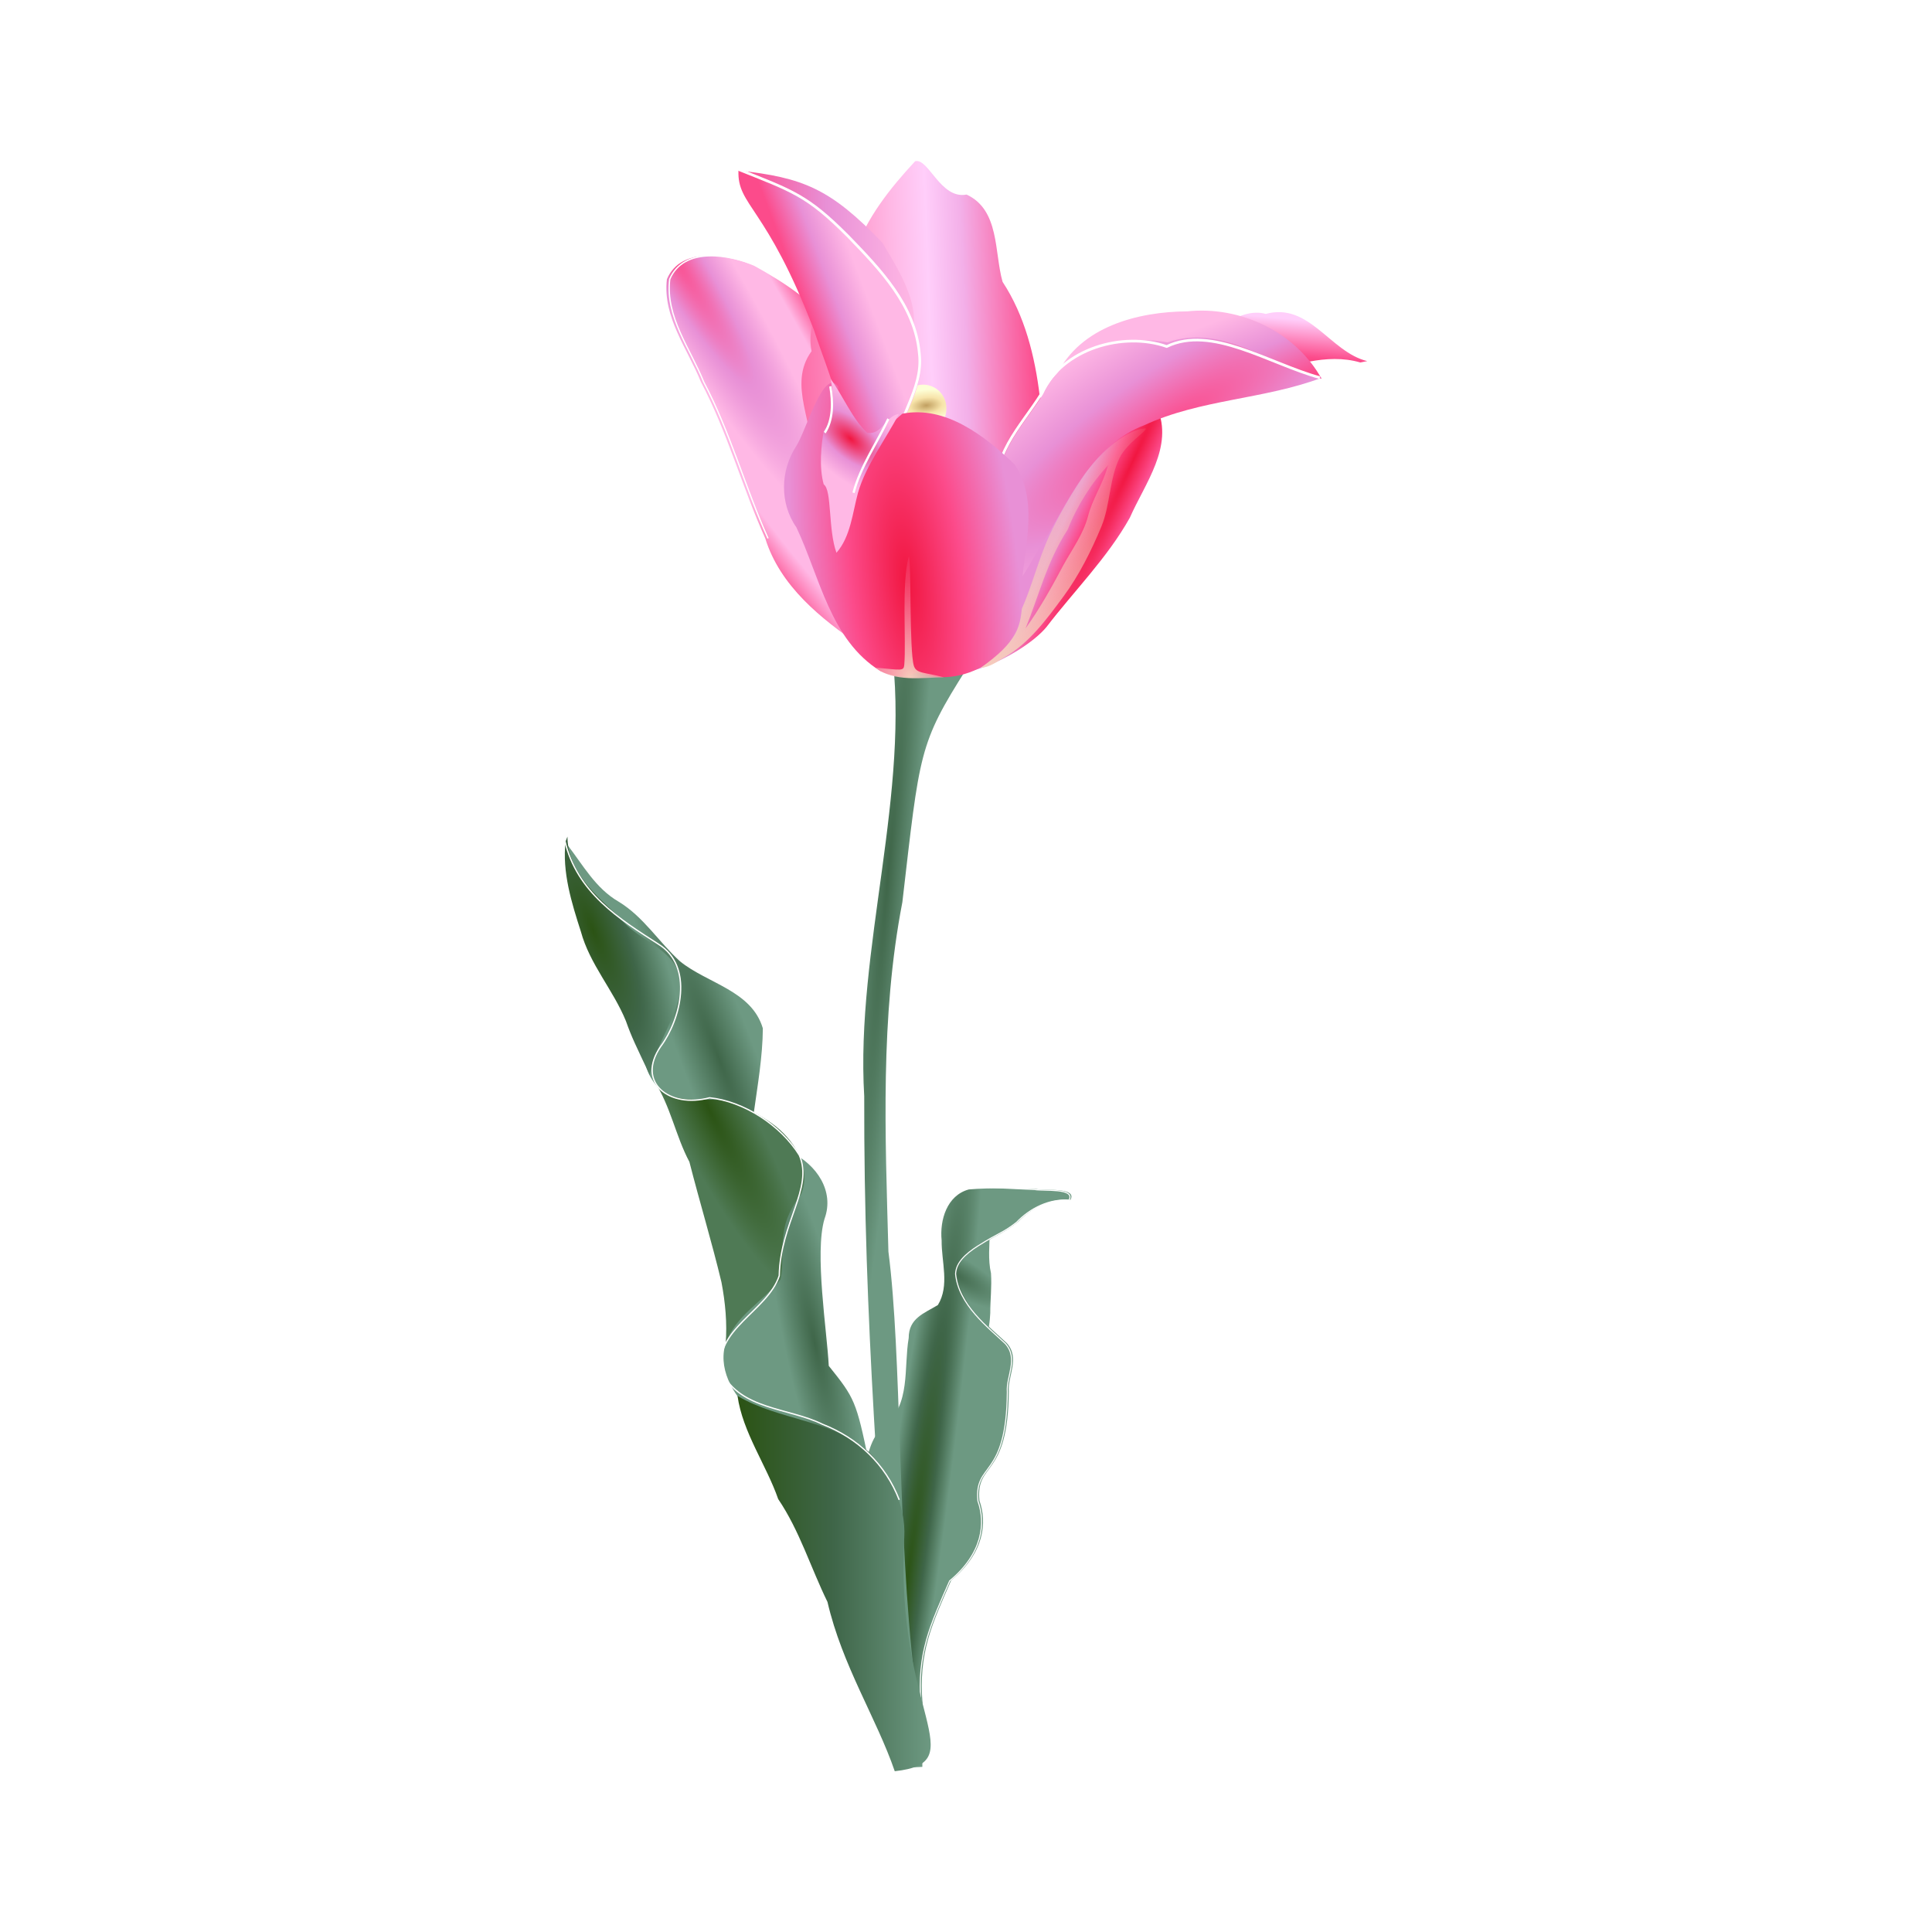 <svg:svg xmlns:dc="http://purl.org/dc/elements/1.1/" xmlns:ns1="http://www.w3.org/1999/xlink" xmlns:ns3="http://web.resource.org/cc/" xmlns:rdf="http://www.w3.org/1999/02/22-rdf-syntax-ns#" xmlns:svg="http://www.w3.org/2000/svg" height="1141.028" id="svg6494" version="1.0" viewBox="-333.167 -95.087 1141.028 1141.028" width="1141.028">
  <svg:defs id="defs3">
    <svg:radialGradient cx="924.62" cy="828.36" gradientTransform="matrix(-1.434 2.501 -8.614 -4.939 8824.2 2493.1)" gradientUnits="userSpaceOnUse" id="radialGradient8552" r="7.755" ns1:href="#linearGradient7686" />
    <svg:filter id="filter8518">
      <svg:feGaussianBlur id="feGaussianBlur8520" stdDeviation="0.685" />
    </svg:filter>
    <svg:radialGradient cx="893.66" cy="930.31" gradientTransform="matrix(.28 .039 -.697 4.974 594.14 -4087.4)" gradientUnits="userSpaceOnUse" id="radialGradient8500" r="39.66" ns1:href="#linearGradient8074" />
    <svg:filter id="filter8558">
      <svg:feGaussianBlur id="feGaussianBlur8560" stdDeviation="0.576" />
    </svg:filter>
    <svg:radialGradient cx="525.49" cy="786.64" gradientTransform="matrix(.996 .087 -1.869 21.509 1472.3 -16293)" gradientUnits="userSpaceOnUse" id="radialGradient6492" r="19.996" ns1:href="#linearGradient7686" />
    <svg:filter id="filter6423">
      <svg:feGaussianBlur id="feGaussianBlur6425" stdDeviation="0.557" />
    </svg:filter>
    <svg:radialGradient cx="795.98" cy="470.68" gradientTransform="matrix(-.799 .488 -3.353 -5.486 2319.9 2263.5)" gradientUnits="userSpaceOnUse" id="radialGradient4311" r="38.515" ns1:href="#linearGradient4267" />
    <svg:linearGradient gradientTransform="matrix(1.57 0 0 1.57 -1028.9 -556.71)" gradientUnits="userSpaceOnUse" id="linearGradient4227" x1="1025.2" x2="1022.8" y1="451.86" y2="479.14">
      <svg:stop id="stop4223" offset="0" stop-color="#ffcefa" />
      <svg:stop id="stop4229" offset=".5" stop-color="#fc4b8b" />
      <svg:stop id="stop4225" offset="1" stop-color="#f11640" />
    </svg:linearGradient>
    <svg:radialGradient cx="944.34" cy="559.71" gradientTransform="matrix(4.322 -9.32 .581 .269 -3936.6 8885.8)" gradientUnits="userSpaceOnUse" id="radialGradient4285" r="34.4" ns1:href="#linearGradient4287" />
    <svg:filter id="filter6427">
      <svg:feGaussianBlur id="feGaussianBlur6429" stdDeviation="0.53" />
    </svg:filter>
    <svg:linearGradient gradientTransform="translate(-673.55 -353.03)" gradientUnits="userSpaceOnUse" id="linearGradient4321" x1="917.55" x2="811.44" y1="433.76" y2="437.7">
      <svg:stop id="stop4335" offset="0" stop-color="#fc4b8b" />
      <svg:stop id="stop5361" offset=".25" stop-color="#f3afe8" />
      <svg:stop id="stop5363" offset=".375" stop-color="#ffcefa" />
      <svg:stop id="stop4329" offset=".5" stop-color="#ffb8e5" />
      <svg:stop id="stop4331" offset="1" stop-color="#fc4b8b" />
    </svg:linearGradient>
    <svg:filter id="filter3310">
      <svg:feGaussianBlur id="feGaussianBlur3312" stdDeviation="0.604" />
    </svg:filter>
    <svg:radialGradient cx="543.01" cy="501.61" gradientTransform="matrix(1.393 -.173 .082 .709 -254.3 240.2)" gradientUnits="userSpaceOnUse" id="radialGradient5338" r="8.416">
      <svg:stop id="stop5334" offset="0" stop-color="#c19f60" />
      <svg:stop id="stop5340" offset=".5" stop-color="#f7e4aa" />
      <svg:stop id="stop5336" offset="1" stop-color="#fdffd8" />
    </svg:radialGradient>
    <svg:linearGradient gradientTransform="matrix(1.57 0 0 1.57 -1028.9 -556.71)" gradientUnits="userSpaceOnUse" id="linearGradient4237" x1="1007.6" x2="995.81" y1="477.39" y2="447.74" ns1:href="#linearGradient4231" />
    <svg:linearGradient id="linearGradient4267">
      <svg:stop id="stop4269" offset="0" stop-color="#fc4b8b" />
      <svg:stop id="stop4275" offset=".25" stop-color="#e890d6" />
      <svg:stop id="stop4271" offset=".5" stop-color="#ffb8e5" />
      <svg:stop id="stop4313" offset=".75" stop-color="#ffb8e5" />
      <svg:stop id="stop4273" offset="1" stop-color="#fc4b8b" />
    </svg:linearGradient>
    <svg:radialGradient cx="976.35" cy="494.17" gradientTransform="matrix(-1.171 -1.765 6.373 -4.227 -1514.9 4026.1)" gradientUnits="userSpaceOnUse" id="radialGradient4265" r="62.394" ns1:href="#linearGradient4267" />
    <svg:linearGradient gradientTransform="matrix(1.57 0 0 1.57 -1028.9 -556.71)" gradientUnits="userSpaceOnUse" id="linearGradient4359" x1="806.37" x2="872.47" y1="428.89" y2="428.89" ns1:href="#linearGradient4231" />
    <svg:filter id="filter6488">
      <svg:feGaussianBlur id="feGaussianBlur6490" stdDeviation="0.557" />
    </svg:filter>
    <svg:linearGradient id="linearGradient4231">
      <svg:stop id="stop4233" offset="0" stop-color="#fc4b8b" />
      <svg:stop id="stop4247" offset=".5" stop-color="#e890d6" />
      <svg:stop id="stop4235" offset="1" stop-color="#ffb8e5" />
    </svg:linearGradient>
    <svg:linearGradient gradientTransform="matrix(1.57 0 0 1.57 -1028.9 -556.71)" gradientUnits="userSpaceOnUse" id="linearGradient4343" x1="830.47" x2="852.31" y1="443.73" y2="435.54" ns1:href="#linearGradient4231" />
    <svg:filter id="filter6346">
      <svg:feGaussianBlur id="feGaussianBlur6348" stdDeviation="1.338" />
    </svg:filter>
    <svg:filter id="filter6363">
      <svg:feGaussianBlur id="feGaussianBlur6365" stdDeviation="1.368" />
    </svg:filter>
    <svg:linearGradient id="linearGradient4287">
      <svg:stop id="stop4289" offset="0" stop-color="#f11640" />
      <svg:stop id="stop4291" offset=".5" stop-color="#fc4b8b" />
      <svg:stop id="stop4293" offset="1" stop-color="#e890d6" />
    </svg:linearGradient>
    <svg:radialGradient cx="864.24" cy="546.91" gradientTransform="matrix(1.434 -.16 .528 4.724 -1191.4 -2138.7)" gradientUnits="userSpaceOnUse" id="radialGradient4303" r="45.986" ns1:href="#linearGradient4287" />
    <svg:filter id="filter6444">
      <svg:feGaussianBlur id="feGaussianBlur6446" stdDeviation="0.947" />
    </svg:filter>
    <svg:radialGradient cx="849.77" cy="502.33" gradientTransform="matrix(.633 -.746 1.593 1.35 -1163.1 98.701)" gradientUnits="userSpaceOnUse" id="radialGradient5364" r="14.666">
      <svg:stop id="stop5368" offset="0" stop-color="#f11640" />
      <svg:stop id="stop5370" offset=".5" stop-color="#e890d6" />
      <svg:stop id="stop5372" offset="1" stop-color="#ffb8e5" />
    </svg:radialGradient>
    <svg:filter id="filter7682">
      <svg:feGaussianBlur id="feGaussianBlur7684" stdDeviation="0.886" />
    </svg:filter>
    <svg:radialGradient cx="843.54" cy="589.82" gradientTransform="matrix(2.614 -0 0 4.141 -2007.7 -2209.3)" gradientUnits="userSpaceOnUse" id="radialGradient6386" r="12.695">
      <svg:stop id="stop6384" offset="0" stop-color="#f6ccbc" />
      <svg:stop id="stop6380" offset="1" stop-color="#fb77b1" stop-opacity="0" />
    </svg:radialGradient>
    <svg:filter id="filter8476">
      <svg:feGaussianBlur id="feGaussianBlur8478" stdDeviation="0.443" />
    </svg:filter>
    <svg:radialGradient cx="814.19" cy="731.7" gradientTransform="matrix(.707 -.269 2.061 5.41 -1958.2 -3363.5)" gradientUnits="userSpaceOnUse" id="radialGradient8094" r="36.791" ns1:href="#linearGradient7686" />
    <svg:filter id="filter7968">
      <svg:feGaussianBlur id="feGaussianBlur7970" stdDeviation="0.442" />
    </svg:filter>
    <svg:linearGradient id="linearGradient7686">
      <svg:stop id="stop7688" offset="0" stop-color="#3f6649" />
      <svg:stop id="stop7694" offset=".5" stop-color="#6d9982" />
      <svg:stop id="stop7690" offset="1" stop-color="#6d9982" />
    </svg:linearGradient>
    <svg:radialGradient cx="877.31" cy="843.1" gradientTransform="matrix(.786 -.164 .998 4.793 -1369.4 -3414)" gradientUnits="userSpaceOnUse" id="radialGradient7972" r="28.471" ns1:href="#linearGradient7686" />
    <svg:filter id="filter8472">
      <svg:feGaussianBlur id="feGaussianBlur8474" stdDeviation="0.334" />
    </svg:filter>
    <svg:radialGradient cx="769.59" cy="697.09" gradientTransform="matrix(.947 -.368 1.355 3.489 -1595.2 -1821)" gradientUnits="userSpaceOnUse" id="radialGradient8072" r="21.923" ns1:href="#linearGradient8074" />
    <svg:filter id="filter7964">
      <svg:feGaussianBlur id="feGaussianBlur7966" stdDeviation="0.388" />
    </svg:filter>
    <svg:radialGradient cx="829.58" cy="778.77" gradientTransform="matrix(.46 -.233 1.216 2.399 -1206.7 -1279.5)" gradientUnits="userSpaceOnUse" id="radialGradient8132" r="28.212">
      <svg:stop id="stop7698" offset="0" stop-color="#2b5314" />
      <svg:stop id="stop7700" offset="1" stop-color="#4f7a55" />
    </svg:radialGradient>
    <svg:filter id="filter8480">
      <svg:feGaussianBlur id="feGaussianBlur8482" stdDeviation="0.535" />
    </svg:filter>
    <svg:linearGradient id="linearGradient8074">
      <svg:stop id="stop8076" offset="0" stop-color="#2b5314" />
      <svg:stop id="stop8080" offset=".5" stop-color="#3f6649" />
      <svg:stop id="stop8078" offset="1" stop-color="#6d9982" />
    </svg:linearGradient>
    <svg:linearGradient gradientTransform="translate(-704.49 -365.81)" gradientUnits="userSpaceOnUse" id="linearGradient8110" x1="837.07" x2="909.65" y1="939.91" y2="939.91" ns1:href="#linearGradient8074" />
    <svg:filter id="filter8468">
      <svg:feGaussianBlur id="feGaussianBlur8470" stdDeviation="0.939" />
    </svg:filter>
    <svg:filter id="filter8568">
      <svg:feGaussianBlur id="feGaussianBlur8570" stdDeviation="0.63" />
    </svg:filter>
    <svg:filter id="filter4388">
      <svg:feGaussianBlur id="feGaussianBlur4390" stdDeviation="1.523" />
    </svg:filter>
    <svg:linearGradient gradientTransform="translate(-704.49 -365.81)" gradientUnits="userSpaceOnUse" id="linearGradient4350" x1="928.39" x2="990.56" y1="594.93" y2="488.78">
      <svg:stop id="stop4346" offset="0" stop-color="#f6ccbc" />
      <svg:stop id="stop4348" offset="1" stop-color="#f6ccbc" stop-opacity="0" />
    </svg:linearGradient>
    <svg:filter id="filter6456">
      <svg:feGaussianBlur id="feGaussianBlur6458" stdDeviation="1.096" />
    </svg:filter>
  </svg:defs>
  <svg:g id="layer1" transform="translate(-134.13 -57.82)">
    <svg:g id="g6839">
      <svg:path d="m385.56 689.89c-0.19 8.28-1.17 16.68 0.68 24.84 0.53 7.83-0.45 15.65-0.43 23.47-0.24 5.03-0.83 10.13-2.78 14.81l-7.8-2.5-11.21-18.9-0.87-30.61c4.39-7.29 12.07-11.6 20.51-11.69 0.63 0.19 1.24 0.45 1.9 0.58z" fill="url(#radialGradient8552)" fill-rule="evenodd" id="path8492" />
      <svg:path d="m202.12 618.74c-1.64-19.07 3.52-29.84 10.76-46.39 12.48-10.31 13.57-21.72 10.63-30.01-1.43-14.87 10.79-7.97 11.05-41.06-0.47-5.72 4.31-12.53-0.75-18.17-6.44-6.06-17.6-14.59-18.72-26.21 0.18-4.06 3.31-7.53 8.49-10.58 8.16-4.81 8.95-4.56 14.45-8.81 5.15-5.37 12.43-8.98 19.72-8.31 2.61-4.81-9.49-3.38-12.97-4.06-8.41-0.13-16.95-0.57-25.27 0.16-8.25 2.24-10.99 11.52-10.23 19.15-0.1 8.06 3.09 16.98-1.41 24.33-5.15 3.12-10.99 4.93-10.98 12.44-1.92 11.17 0.85 25.08-9.18 33.1-5.31 4.09-6.34 11.72-7.88 17.94-2.93 17.32 1.28 34.71 1.39 52.07 2.93 10.49-0.7 22.85 6 32.14 3.78 4.13 9.98 3.48 14.9 2.27z" fill="url(#radialGradient8500)" fill-rule="evenodd" filter="url(#filter8518)" id="path8488" transform="matrix(1.57 0 0 1.57 28.51 -2.511)" />
      <svg:path d="m201.55 618.93c-1.64-19.08 3.53-29.84 10.77-46.4 12.47-10.31 13.56-21.72 10.62-30.01-1.43-14.87 10.79-7.97 11.06-41.06-0.47-5.72 4.3-12.53-0.75-18.16-6.44-6.07-17.61-14.6-18.72-26.22 0.17-4.06 3.41-7.36 8.48-10.57 8.17-5.18 8.96-4.57 14.45-8.82 5.15-5.37 12.44-8.98 19.73-8.31 2.61-4.8-9.5-3.38-12.98-4.06l-22.09-1.04" fill="none" filter="url(#filter8568)" id="path8502" stroke="#fff" stroke-width=".4" transform="matrix(1.57 0 0 1.57 28.51 -2.511)" />
    </svg:g>
    <svg:g fill="url(#radialGradient6492)" id="g6421" transform="matrix(1.57 0 0 1.57 -499.41 -578.21)">
      <svg:path d="m538.28 1009.2l-9.66 0.5c-6.37-100.89-12.36-167.13-12.2-252.76-3.32-55.28 17.65-114.54 10.17-169.41l28.46 8.39c-18.15 28.59-17.7 31.48-24.28 88.01-8.38 43.32-6.43 87.61-5.25 131.43 5.1 39.4 3.26 104.56 9.85 160.74 1.73 10.93 3.18 21.97 2.91 33.1z" fill="url(#radialGradient6492)" fill-rule="evenodd" filter="url(#filter8558)" id="path6408" />
    </svg:g>
    <svg:g id="g6844">
      <svg:path d="m68.446 295.6c5.892 7.63 10.676 16.45 19.321 21.44 9.423 5.71 15.143 15.24 23.103 22.45 10.3 8.36 26.95 10.98 31.16 25.22-0.08 10.67-1.97 21.44-3.45 32.06-7.49 5.59-17.22-0.27-24.96-2.5-9.89-3.44-19.444-14.03-14.944-25 2.474-8.95 6.674-19.13 1.964-28.07-7.144-9.83-16.706-17.77-26.443-25.01-3.315-6.41-3.892-13.72-5.751-20.59z" fill="url(#radialGradient8094)" fill-rule="evenodd" filter="url(#filter8476)" id="path6435" transform="matrix(1.57 0 0 1.57 28.51 -2.511)" />
      <svg:path d="m152.88 411.44c9.23 4.5 16.2 14.43 12.35 24.91-3.84 12.76 0.94 42.32 1.6 55.32 9.7 12.08 10.33 13.19 15.03 35.98 8.82 10.71-9.99-6.35-17.8-8.08-10.29 2.8-20.1-2.16-26.29-10.4-7.11-6.88-13.12-16.84-9.42-26.98 3.54-17.6 12.55-33.38 18.02-50.36 4.57-5.66 7.79-13 6.51-20.39z" fill="url(#radialGradient7972)" fill-rule="evenodd" filter="url(#filter7968)" id="path6437" transform="matrix(1.57 0 0 1.57 28.51 -2.511)" />
      <svg:path d="m68.53 292.56c0.057 13.22 10.731 22.11 19.509 30.35 6.606 8.66 20.251 11.48 23.041 22.71 1.93 10.42-10.6 26.75-11.55 36.72-5.407-11.47-6.796-14.14-9.003-20.37-4.749-11.68-13.603-21.35-16.951-33.67-3.507-10.88-7.087-22.4-5.756-33.93l0.71-1.81z" fill="url(#radialGradient8072)" fill-rule="evenodd" filter="url(#filter8472)" id="path6431" transform="matrix(1.57 0 0 1.57 28.51 -2.511)" />
      <svg:path d="m101.24 384.65c6.07 9.3 7.98 20.56 13.16 30.28 3.84 15.06 8.45 30.16 12.06 45.27 1.45 7.62 2.2 15.42 1.57 23.17 3.63-10.65 14.02-15.86 20.66-24.21 1.27-5.65 0.08-11.63 1.2-17.37 0.58-5.47 3.25-10.38 6.52-14.65 4.2-10.2-2.83-20.88-11-26.7-4.66-3.26-9.75-6.01-15.04-8.01-8.87-2.46-19.51 1.62-27.12-4.89-0.86-0.81-1.57-1.79-2.01-2.89z" fill="url(#radialGradient8132)" fill-rule="evenodd" filter="url(#filter7964)" id="path6429" transform="matrix(1.57 0 0 1.57 28.51 -2.511)" />
      <svg:path d="m132.5 502.97c15.49 9.23 35.82 8.88 49.65 21.33 7.96 8.48 13.72 19.97 13.08 31.81-3.57 66.02 26.51 84.72-3.58 88.04-6.88-20.04-19.72-39.61-25.31-63.69-6.3-12.84-10.47-26.77-18.54-38.69-4.46-12.82-13.37-25.12-15.3-38.8z" fill="url(#linearGradient8110)" fill-rule="evenodd" filter="url(#filter8480)" id="path6439" transform="matrix(1.57 0 0 1.57 28.51 -2.511)" />
      <svg:path d="m67.533 294.07c4.417 19.44 20.609 29.61 35.257 38.98 13.41 8.39 8.3 28.36 0.81 38.45-9.375 13.53 3.23 23.39 18.4 19.32 12.88 1.35 26.74 10.27 33.76 21.6 5.39 12.56-7.14 25.17-7.56 45.35-4.31 13.23-25.05 20.4-21.59 36.21 6.89 14.21 25.28 13.45 37.85 19.66 13.32 5.19 23.71 15.04 28.87 28.43" fill="none" filter="url(#filter8468)" id="path8351" stroke="#fff" stroke-width=".5" transform="matrix(1.57 0 0 1.57 28.51 -2.511)" />
    </svg:g>
    <svg:g id="g6776">
      <svg:path d="m178.72 220.77c-14.92-10.24-30.21-22.44-35.79-40.41-8.73-19.33-14.25-40.03-24.2-58.81-5.02-12.53-14.48-24.437-12.79-38.676 5.34-12.496 22.73-9.308 32.77-5.063 11.65 6.437 23.27 14.044 31.04 24.989l8.24 116.36 0.73 1.61z" fill="url(#radialGradient4311)" fill-rule="evenodd" filter="url(#filter6423)" id="path2222" transform="matrix(1.57 0 0 1.57 28.51 -2.511)" />
      <svg:path d="m608.43 176c-22.03-5.36-34.14-34.87-59.97-27.86-15.22-4.6-40.89 13.63-18.91 24.69 12.96 2.82 1.42 17.21 14.49 10.8 19.66-4.45 40.07-12.74 60.34-6.82l4.05-0.81z" fill="url(#linearGradient4227)" fill-rule="evenodd" id="path2224" />
      <svg:path d="m484.36 203.57c9.96 22.98-7.27 44.74-16.11 64.91-13.28 23.74-32.79 43.06-49.22 64.53-15.04 18.2-66.27 40.28-55.68 15.69l40.01-93.05 46.63-32.27 34.37-19.81z" fill="url(#radialGradient4285)" fill-rule="evenodd" id="path2220" />
      <svg:path d="m160.32 151.77c12.71 1.54 26.62 11.14 38.71 2.56 9.67-10.08 26.52 11.67 36.1-2.73 14.4 0.29 16.89-14.89 11.05-24.77-1.83-15-5.58-30.175-13.97-42.945-3.18-11.171-1.05-27.005-13.54-32.833-9.83 1.911-14.34-13.922-19.36-12.534-9.5 10.253-18.26 21.273-22.88 34.596-6.6 11.5-18.91 22.25-16.06 36.846-9.41 12.87 1.76 27.92-0.05 41.81z" fill="url(#linearGradient4321)" fill-rule="evenodd" filter="url(#filter6427)" id="path2210" transform="matrix(1.57 0 0 1.57 28.51 -2.511)" />
      <svg:path d="m550.54 503.02a8.416 8.834 0 1 1 -16.83 0 8.416 8.834 0 1 1 16.83 0z" fill="url(#radialGradient5338)" filter="url(#filter3310)" id="path4361" transform="matrix(1.627 0 0 1.568 -535.85 -584.76)" />
      <svg:path d="m581.52 186.5c-15.39-27.81-48.17-43.23-79.44-39.87-29 0.17-63.05 9.01-76.82 37.23-12.53 10.45 2.76 20.25 9.44 6.85 18.04-9.93 41.21 27.69 53.42-2.61 4.07-5.78 18.48-7.94 12.61 2.79 13.5-17.73 36.25-5.63 50.05-1.3 9.69-3.45 20.67-7.73 30.74-3.09z" fill="url(#linearGradient4237)" fill-rule="evenodd" id="path2208" />
      <svg:path d="m581.52 185.85c-30.87-7.83-59.05-32.05-90.98-20.92-25.8-4.97-61.11 3.44-73.54 30.57-11.59 18.69-32.16 38.49-23.94 61.12 1.14 7.61 4.72 5.93-2.78 12.85-9.06 7.48 5.04 14.06 1.53 14.95-7.13 10.27 13.27 18.26 3.14 28.66 10.15-5.37 16.87-24.1 25.1-34.82 14.35-24.72 28.07-53.64 56.69-64.38 33.15-15.41 70.93-15.25 104.78-28.03z" fill="url(#radialGradient4265)" fill-rule="evenodd" id="path2206" />
      <svg:path d="m237.02 63.412c38.08 4.211 54.22 10.471 85.16 42.768 10.69 18.22 25.99 41 14.54 62.25-17.09 15.83-21.97-23.73-34-31.04 1.35-20.32-26.64-18.47-25.56-40.029-7.27-14.373-26.75-16.269-36.32-29.346-1.5-1.726-2.69-2.609-3.82-4.603z" fill="url(#linearGradient4359)" fill-rule="evenodd" id="path2216" />
      <svg:path d="m143.98 180.38c-8.73-19.33-14.25-40.02-24.2-58.81-5.02-12.53-14.48-24.432-12.79-38.67 5.34-12.496 22.73-9.308 32.77-5.063 11.65 6.437 23.27 14.043 31.04 24.993" fill="none" filter="url(#filter6488)" id="path6432" stroke="#fff" stroke-width=".5" transform="matrix(1.57 0 0 1.57 28.51 -2.511)" />
      <svg:path d="m335.99 260.03c-15.2 0.66-53.68 6.09-39.46-20.69 7.6-27.89-6.38-55.55-14.83-81.64-28.18-73.588-45.39-73.225-44.61-94.253 32.72 13.049 41.3 15.453 65.5 39.783 18.83 19.48 39.63 40.92 42.06 69.43 2.56 21.41-14.45 38.71-14.75 59.88-1.36 9.88 2.8 18.67 6.09 27.49z" fill="url(#linearGradient4343)" fill-rule="evenodd" id="path2212" />
      <svg:path d="m132.4 41.407c20.84 8.313 26.3 9.844 41.72 25.343 12 12.411 25.25 26.066 26.79 44.23 1.63 13.63-9.2 24.65-9.39 38.14" fill="none" filter="url(#filter6346)" id="path5365" stroke="#fff" stroke-width="1px" transform="matrix(1.57 0 0 1.57 28.51 -2.511)" />
      <svg:path d="m351.54 119.92c-19.3-5.34-40.67-19.87-57.59-11.71-16.25-5.68-39.28 0.58-47.2 17.86-7.39 11.9-20.49 24.52-15.25 38.93" fill="none" filter="url(#filter6363)" id="path6350" stroke="#fff" stroke-width="1px" transform="matrix(1.57 0 0 1.57 28.51 -2.511)" />
      <svg:path d="m342.55 359.82c28.83 11.63 66.83-13.82 61.49-46.02 0.79-25.37 11.39-53.49-3.77-76.7-17.33-16.69-40.93-35.09-66.37-30.04-25.32 22.77-12.18 1.04-27.28 45.26 0.38-21.97-11.93-39.35-10.57-61.15-8.37-12.16-19.09 26.23-24.77 34.91-9.45 14.38-9.98 33.88 0.04 48.14 13.9 29.35 19.95 66.42 49.58 84.83 6.62 3.28 14.97 4.69 21.65 0.77z" fill="url(#radialGradient4303)" fill-rule="evenodd" id="path2202" />
      <svg:path d="m169.72 185.8c-3.17-8.61-1.66-23.68-4.79-25.71-1.78-6.38-1.02-14.58 0.14-21 3.77-5.1 3.66-12.4 2.49-18.63 4.37 5.82 8.26 15.27 13.76 20.25 5.77 0.74 6.72-6.35 11.89-7.15-4.86 9.43-12.44 19.31-15.4 29.71-2.06 7.55-2.75 16.44-8.09 22.53z" fill="url(#radialGradient5364)" fill-rule="evenodd" filter="url(#filter6444)" id="path5346" transform="matrix(1.57 0 0 1.57 28.51 -2.511)" />
      <svg:path d="m210.16 232.65c-7.34-1.94-10.39-1.36-11.32-4.31-1.76-5.63-0.91-39.64-1.91-41.13-2.78 9.84-0.95 31.54-1.69 40.58-0.21 2.61-0.8 2.15-10.94 1.2 6.93 5.55 17.76 3.75 25.86 3.66z" fill="url(#radialGradient6386)" fill-rule="evenodd" filter="url(#filter7682)" id="path5378" transform="matrix(1.57 0 0 1.57 28.51 -2.511)" />
      <svg:path d="m223.91 229.12c3.66-0.35 5.82-2.15 9.04-4.01 9.39-5.44 15.64-14.07 22.08-22.76 5.94-8.03 10.56-17.3 14.33-26.37 3.39-8.16 3-18.14 6.92-25.99 2.79-5.59 10.42-10.08 9.76-10.97-8.57 0.36-19.43 11.93-23.63 18.25-4.6 6.93-9.09 14.52-12.57 22-3.95 8.47-6.58 19.07-10.38 27.61-0.74 6.68-1.54 12.33-15.55 22.24zm48.28-76.52c-6.5 6.8-12.01 15.62-15.47 24.46-7.75 11.87-10.83 24.85-15.88 37.22 5.31-7.4 9.94-15.66 14.2-23.75 3.26-5.93 7.47-11.66 9.25-18.26 1.64-6.61 5.6-12.22 7.39-18.79l0.22-0.45 0.29-0.43z" fill="url(#linearGradient4350)" fill-rule="evenodd" filter="url(#filter4388)" id="path3322" transform="matrix(1.57 0 0 1.57 28.51 -2.511)" />
      <svg:path d="m898.82 500.86c-4.86 9.43-12.43 19.32-15.39 29.72m-12.74-24.19c3.77-5.09 3.65-12.4 2.49-18.63" fill="none" filter="url(#filter6456)" id="path6367" stroke="#fff" stroke-width="1px" transform="matrix(1.335 0 0 1.468 -874.33 -525.12)" />
    </svg:g>
  </svg:g>
</svg:svg>